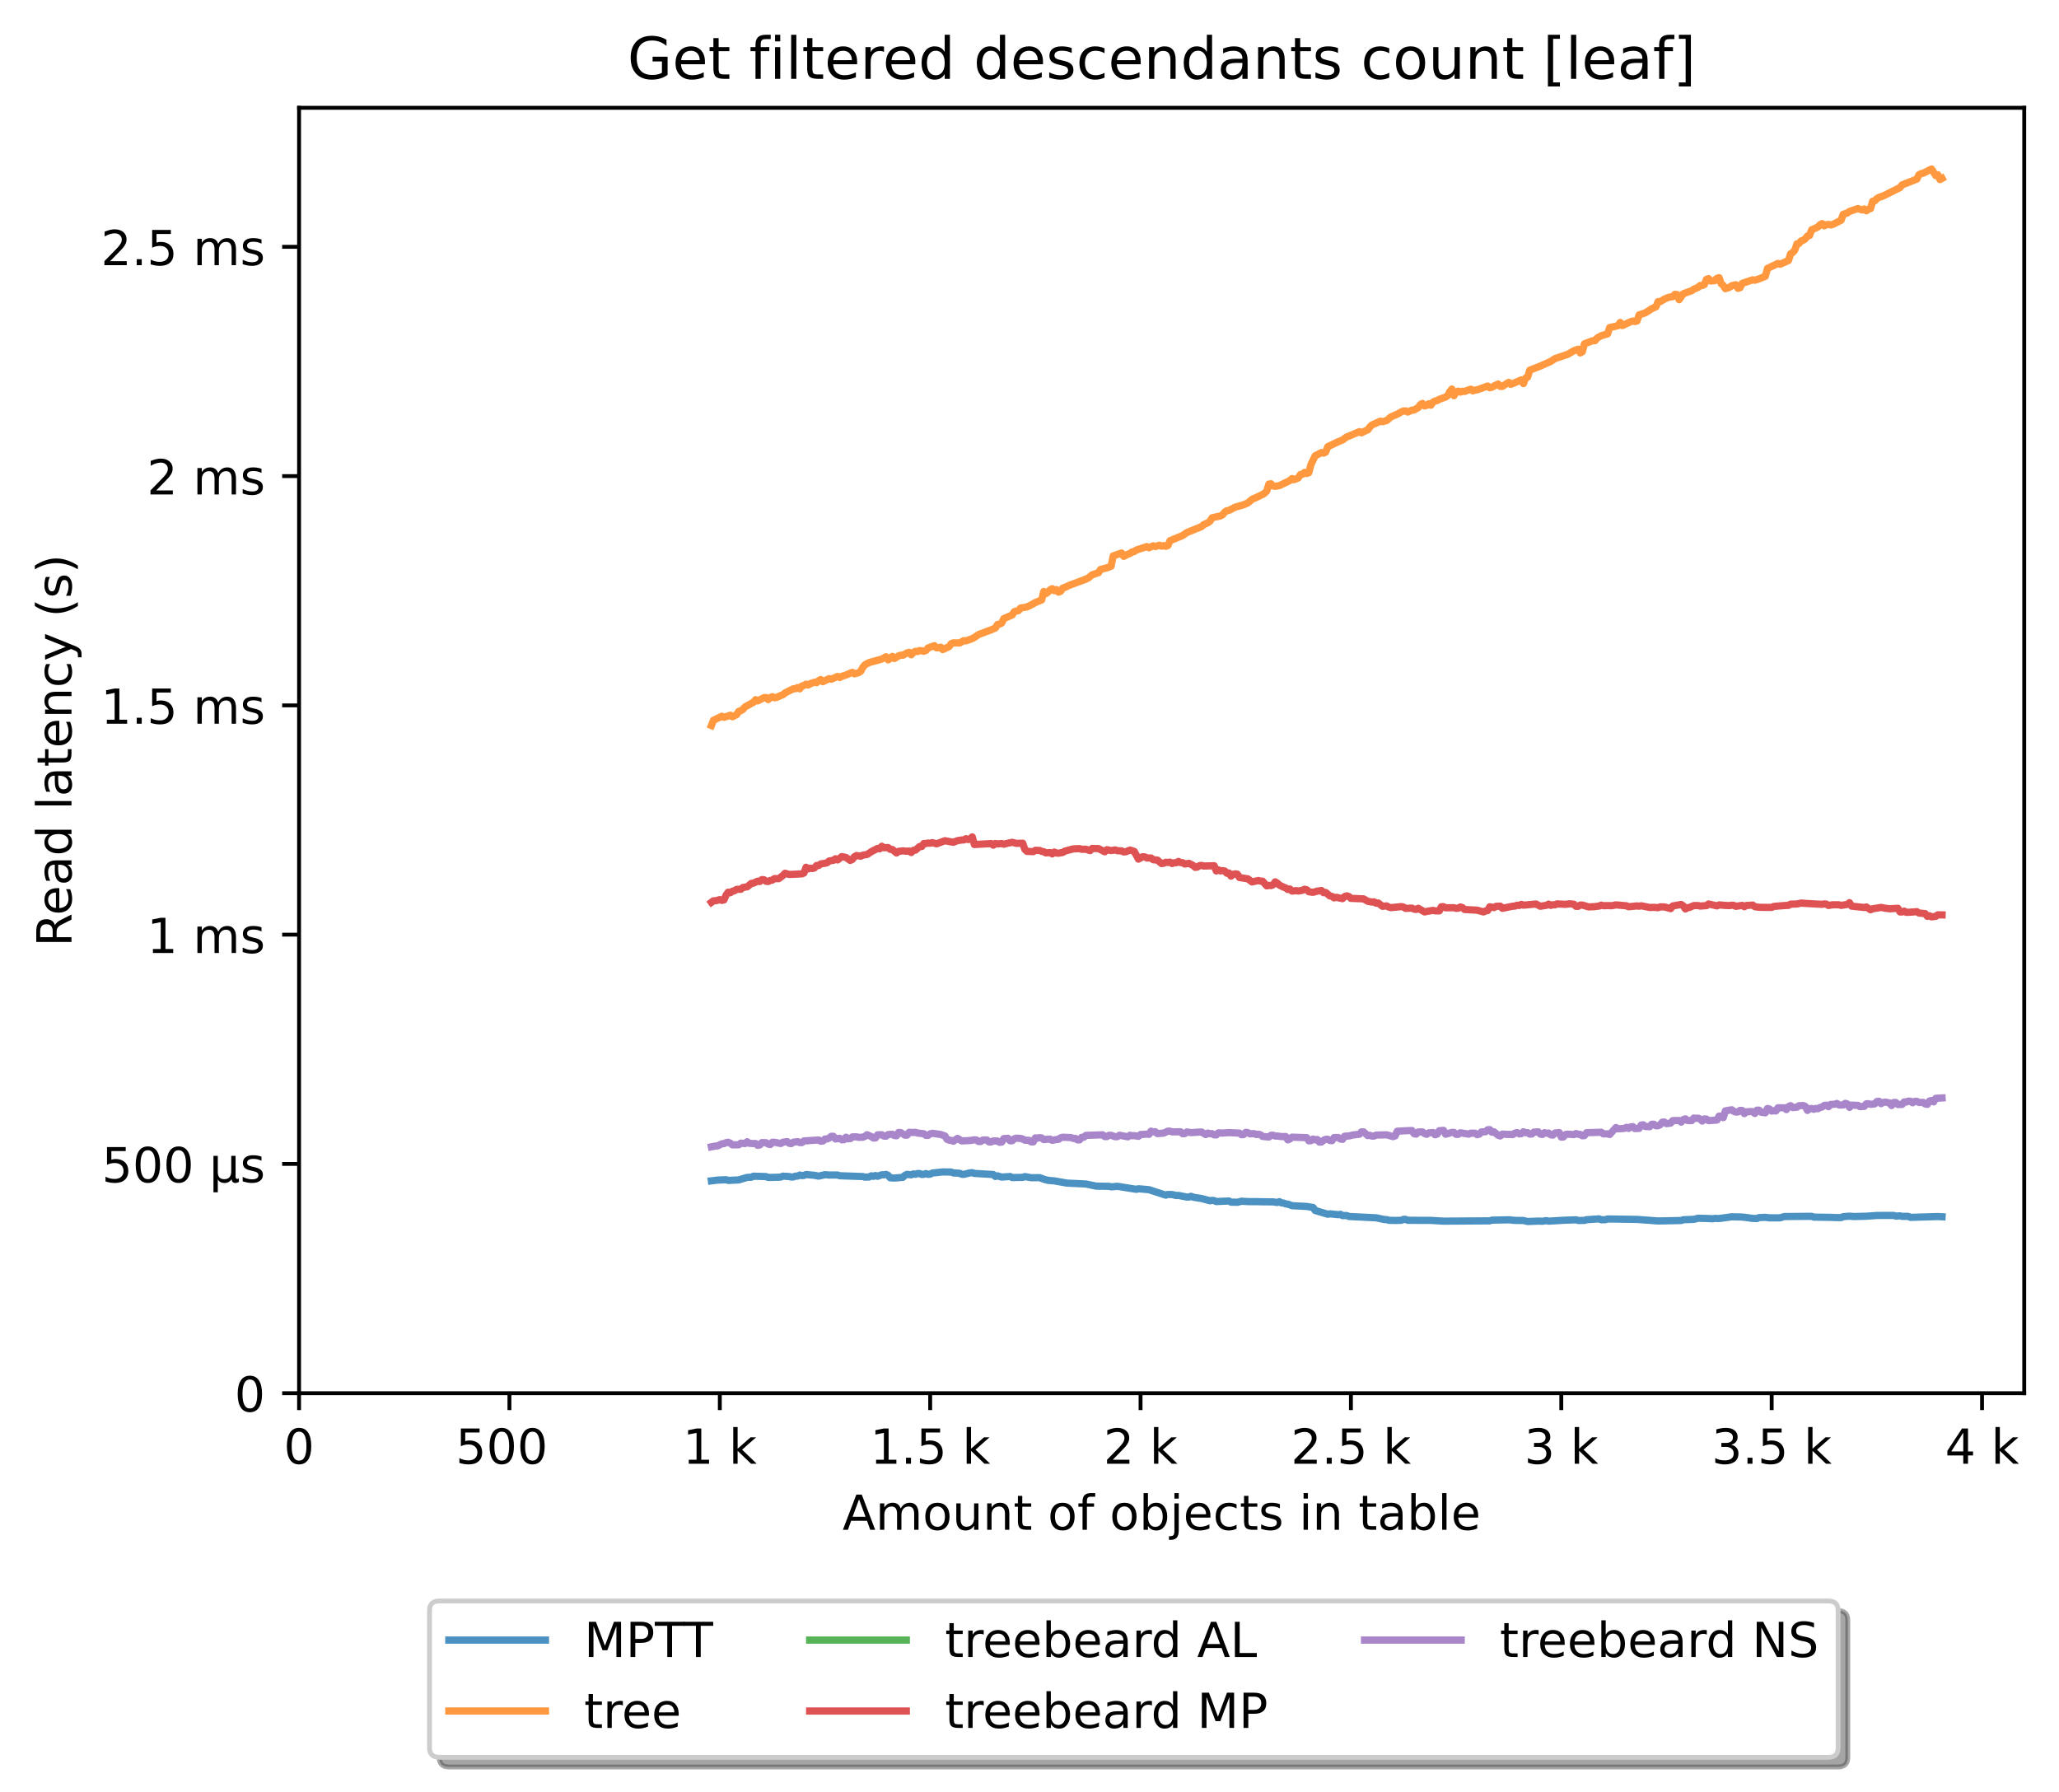 <?xml version="1.0" encoding="utf-8" standalone="no"?>
<!DOCTYPE svg PUBLIC "-//W3C//DTD SVG 1.1//EN"
  "http://www.w3.org/Graphics/SVG/1.1/DTD/svg11.dtd">
<!-- Created with matplotlib (https://matplotlib.org/) -->
<svg height="371.002pt" version="1.1" viewBox="0 0 426.229 371.002" width="426.229pt" xmlns="http://www.w3.org/2000/svg" xmlns:xlink="http://www.w3.org/1999/xlink">
 <defs>
  <style type="text/css">*{stroke-linecap:butt;stroke-linejoin:round;}</style>
 </defs>
 <g id="figure_1">
  <g id="patch_1">
   <path d="M 0 371.002 
L 426.229 371.002 
L 426.229 0 
L 0 0 
z
" style="fill:#ffffff;"/>
  </g>
  <g id="axes_1">
   <g id="patch_2">
    <path d="M 61.909 288.43 
L 419.029 288.43 
L 419.029 22.318 
L 61.909 22.318 
z
" style="fill:#ffffff;"/>
   </g>
   <g id="matplotlib.axis_1">
    <g id="xtick_1">
     <g id="line2d_1">
      <defs>
       <path d="M 0 0 
L 0 3.5 
" id="m332e64713f" style="stroke:#000000;stroke-width:0.8;"/>
      </defs>
      <g>
       <use style="stroke:#000000;stroke-width:0.8;" x="61.909" xlink:href="#m332e64713f" y="288.43"/>
      </g>
     </g>
     <g id="text_1">
      <!-- 0 -->
      <g transform="translate(58.728 303.029)scale(0.1 -0.1)">
       <defs>
        <path d="M 31.781 66.406 
Q 24.172 66.406 20.328 58.906 
Q 16.5 51.422 16.5 36.375 
Q 16.5 21.391 20.328 13.891 
Q 24.172 6.391 31.781 6.391 
Q 39.453 6.391 43.281 13.891 
Q 47.125 21.391 47.125 36.375 
Q 47.125 51.422 43.281 58.906 
Q 39.453 66.406 31.781 66.406 
z
M 31.781 74.219 
Q 44.047 74.219 50.516 64.516 
Q 56.984 54.828 56.984 36.375 
Q 56.984 17.969 50.516 8.266 
Q 44.047 -1.422 31.781 -1.422 
Q 19.531 -1.422 13.062 8.266 
Q 6.594 17.969 6.594 36.375 
Q 6.594 54.828 13.062 64.516 
Q 19.531 74.219 31.781 74.219 
z
" id="DejaVuSans-48"/>
       </defs>
       <use xlink:href="#DejaVuSans-48"/>
      </g>
     </g>
    </g>
    <g id="xtick_2">
     <g id="line2d_2">
      <g>
       <use style="stroke:#000000;stroke-width:0.8;" x="105.458" xlink:href="#m332e64713f" y="288.43"/>
      </g>
     </g>
     <g id="text_2">
      <!-- 500  -->
      <g transform="translate(94.325 303.029)scale(0.1 -0.1)">
       <defs>
        <path d="M 10.797 72.906 
L 49.516 72.906 
L 49.516 64.594 
L 19.828 64.594 
L 19.828 46.734 
Q 21.969 47.469 24.109 47.828 
Q 26.266 48.188 28.422 48.188 
Q 40.625 48.188 47.75 41.5 
Q 54.891 34.812 54.891 23.391 
Q 54.891 11.625 47.562 5.094 
Q 40.234 -1.422 26.906 -1.422 
Q 22.312 -1.422 17.547 -0.641 
Q 12.797 0.141 7.719 1.703 
L 7.719 11.625 
Q 12.109 9.234 16.797 8.062 
Q 21.484 6.891 26.703 6.891 
Q 35.156 6.891 40.078 11.328 
Q 45.016 15.766 45.016 23.391 
Q 45.016 31 40.078 35.438 
Q 35.156 39.891 26.703 39.891 
Q 22.75 39.891 18.812 39.016 
Q 14.891 38.141 10.797 36.281 
z
" id="DejaVuSans-53"/>
        <path id="DejaVuSans-32"/>
       </defs>
       <use xlink:href="#DejaVuSans-53"/>
       <use x="63.623" xlink:href="#DejaVuSans-48"/>
       <use x="127.246" xlink:href="#DejaVuSans-48"/>
       <use x="190.869" xlink:href="#DejaVuSans-32"/>
      </g>
     </g>
    </g>
    <g id="xtick_3">
     <g id="line2d_3">
      <g>
       <use style="stroke:#000000;stroke-width:0.8;" x="149.007" xlink:href="#m332e64713f" y="288.43"/>
      </g>
     </g>
     <g id="text_3">
      <!-- 1 k -->
      <g transform="translate(141.341 303.029)scale(0.1 -0.1)">
       <defs>
        <path d="M 12.406 8.297 
L 28.516 8.297 
L 28.516 63.922 
L 10.984 60.406 
L 10.984 69.391 
L 28.422 72.906 
L 38.281 72.906 
L 38.281 8.297 
L 54.391 8.297 
L 54.391 0 
L 12.406 0 
z
" id="DejaVuSans-49"/>
        <path d="M 9.078 75.984 
L 18.109 75.984 
L 18.109 31.109 
L 44.922 54.688 
L 56.391 54.688 
L 27.391 29.109 
L 57.625 0 
L 45.906 0 
L 18.109 26.703 
L 18.109 0 
L 9.078 0 
z
" id="DejaVuSans-107"/>
       </defs>
       <use xlink:href="#DejaVuSans-49"/>
       <use x="63.623" xlink:href="#DejaVuSans-32"/>
       <use x="95.41" xlink:href="#DejaVuSans-107"/>
      </g>
     </g>
    </g>
    <g id="xtick_4">
     <g id="line2d_4">
      <g>
       <use style="stroke:#000000;stroke-width:0.8;" x="192.555" xlink:href="#m332e64713f" y="288.43"/>
      </g>
     </g>
     <g id="text_4">
      <!-- 1.5 k -->
      <g transform="translate(180.119 303.029)scale(0.1 -0.1)">
       <defs>
        <path d="M 10.688 12.406 
L 21 12.406 
L 21 0 
L 10.688 0 
z
" id="DejaVuSans-46"/>
       </defs>
       <use xlink:href="#DejaVuSans-49"/>
       <use x="63.623" xlink:href="#DejaVuSans-46"/>
       <use x="95.41" xlink:href="#DejaVuSans-53"/>
       <use x="159.033" xlink:href="#DejaVuSans-32"/>
       <use x="190.82" xlink:href="#DejaVuSans-107"/>
      </g>
     </g>
    </g>
    <g id="xtick_5">
     <g id="line2d_5">
      <g>
       <use style="stroke:#000000;stroke-width:0.8;" x="236.104" xlink:href="#m332e64713f" y="288.43"/>
      </g>
     </g>
     <g id="text_5">
      <!-- 2 k -->
      <g transform="translate(228.438 303.029)scale(0.1 -0.1)">
       <defs>
        <path d="M 19.188 8.297 
L 53.609 8.297 
L 53.609 0 
L 7.328 0 
L 7.328 8.297 
Q 12.938 14.109 22.625 23.891 
Q 32.328 33.688 34.812 36.531 
Q 39.547 41.844 41.422 45.531 
Q 43.312 49.219 43.312 52.781 
Q 43.312 58.594 39.234 62.25 
Q 35.156 65.922 28.609 65.922 
Q 23.969 65.922 18.812 64.312 
Q 13.672 62.703 7.812 59.422 
L 7.812 69.391 
Q 13.766 71.781 18.938 73 
Q 24.125 74.219 28.422 74.219 
Q 39.75 74.219 46.484 68.547 
Q 53.219 62.891 53.219 53.422 
Q 53.219 48.922 51.531 44.891 
Q 49.859 40.875 45.406 35.406 
Q 44.188 33.984 37.641 27.219 
Q 31.109 20.453 19.188 8.297 
z
" id="DejaVuSans-50"/>
       </defs>
       <use xlink:href="#DejaVuSans-50"/>
       <use x="63.623" xlink:href="#DejaVuSans-32"/>
       <use x="95.41" xlink:href="#DejaVuSans-107"/>
      </g>
     </g>
    </g>
    <g id="xtick_6">
     <g id="line2d_6">
      <g>
       <use style="stroke:#000000;stroke-width:0.8;" x="279.652" xlink:href="#m332e64713f" y="288.43"/>
      </g>
     </g>
     <g id="text_6">
      <!-- 2.5 k -->
      <g transform="translate(267.216 303.029)scale(0.1 -0.1)">
       <use xlink:href="#DejaVuSans-50"/>
       <use x="63.623" xlink:href="#DejaVuSans-46"/>
       <use x="95.41" xlink:href="#DejaVuSans-53"/>
       <use x="159.033" xlink:href="#DejaVuSans-32"/>
       <use x="190.82" xlink:href="#DejaVuSans-107"/>
      </g>
     </g>
    </g>
    <g id="xtick_7">
     <g id="line2d_7">
      <g>
       <use style="stroke:#000000;stroke-width:0.8;" x="323.201" xlink:href="#m332e64713f" y="288.43"/>
      </g>
     </g>
     <g id="text_7">
      <!-- 3 k -->
      <g transform="translate(315.535 303.029)scale(0.1 -0.1)">
       <defs>
        <path d="M 40.578 39.312 
Q 47.656 37.797 51.625 33 
Q 55.609 28.219 55.609 21.188 
Q 55.609 10.406 48.188 4.484 
Q 40.766 -1.422 27.094 -1.422 
Q 22.516 -1.422 17.656 -0.516 
Q 12.797 0.391 7.625 2.203 
L 7.625 11.719 
Q 11.719 9.328 16.594 8.109 
Q 21.484 6.891 26.812 6.891 
Q 36.078 6.891 40.938 10.547 
Q 45.797 14.203 45.797 21.188 
Q 45.797 27.641 41.281 31.266 
Q 36.766 34.906 28.719 34.906 
L 20.219 34.906 
L 20.219 43.016 
L 29.109 43.016 
Q 36.375 43.016 40.234 45.922 
Q 44.094 48.828 44.094 54.297 
Q 44.094 59.906 40.109 62.906 
Q 36.141 65.922 28.719 65.922 
Q 24.656 65.922 20.016 65.031 
Q 15.375 64.156 9.812 62.312 
L 9.812 71.094 
Q 15.438 72.656 20.344 73.438 
Q 25.25 74.219 29.594 74.219 
Q 40.828 74.219 47.359 69.109 
Q 53.906 64.016 53.906 55.328 
Q 53.906 49.266 50.438 45.094 
Q 46.969 40.922 40.578 39.312 
z
" id="DejaVuSans-51"/>
       </defs>
       <use xlink:href="#DejaVuSans-51"/>
       <use x="63.623" xlink:href="#DejaVuSans-32"/>
       <use x="95.41" xlink:href="#DejaVuSans-107"/>
      </g>
     </g>
    </g>
    <g id="xtick_8">
     <g id="line2d_8">
      <g>
       <use style="stroke:#000000;stroke-width:0.8;" x="366.749" xlink:href="#m332e64713f" y="288.43"/>
      </g>
     </g>
     <g id="text_8">
      <!-- 3.5 k -->
      <g transform="translate(354.313 303.029)scale(0.1 -0.1)">
       <use xlink:href="#DejaVuSans-51"/>
       <use x="63.623" xlink:href="#DejaVuSans-46"/>
       <use x="95.41" xlink:href="#DejaVuSans-53"/>
       <use x="159.033" xlink:href="#DejaVuSans-32"/>
       <use x="190.82" xlink:href="#DejaVuSans-107"/>
      </g>
     </g>
    </g>
    <g id="xtick_9">
     <g id="line2d_9">
      <g>
       <use style="stroke:#000000;stroke-width:0.8;" x="410.298" xlink:href="#m332e64713f" y="288.43"/>
      </g>
     </g>
     <g id="text_9">
      <!-- 4 k -->
      <g transform="translate(402.632 303.029)scale(0.1 -0.1)">
       <defs>
        <path d="M 37.797 64.312 
L 12.891 25.391 
L 37.797 25.391 
z
M 35.203 72.906 
L 47.609 72.906 
L 47.609 25.391 
L 58.016 25.391 
L 58.016 17.188 
L 47.609 17.188 
L 47.609 0 
L 37.797 0 
L 37.797 17.188 
L 4.891 17.188 
L 4.891 26.703 
z
" id="DejaVuSans-52"/>
       </defs>
       <use xlink:href="#DejaVuSans-52"/>
       <use x="63.623" xlink:href="#DejaVuSans-32"/>
       <use x="95.41" xlink:href="#DejaVuSans-107"/>
      </g>
     </g>
    </g>
    <g id="text_10">
     <!-- Amount of objects in table -->
     <g transform="translate(174.411 316.707)scale(0.1 -0.1)">
      <defs>
       <path d="M 34.188 63.188 
L 20.797 26.906 
L 47.609 26.906 
z
M 28.609 72.906 
L 39.797 72.906 
L 67.578 0 
L 57.328 0 
L 50.688 18.703 
L 17.828 18.703 
L 11.188 0 
L 0.781 0 
z
" id="DejaVuSans-65"/>
       <path d="M 52 44.188 
Q 55.375 50.25 60.062 53.125 
Q 64.75 56 71.094 56 
Q 79.641 56 84.281 50.016 
Q 88.922 44.047 88.922 33.016 
L 88.922 0 
L 79.891 0 
L 79.891 32.719 
Q 79.891 40.578 77.094 44.375 
Q 74.312 48.188 68.609 48.188 
Q 61.625 48.188 57.562 43.547 
Q 53.516 38.922 53.516 30.906 
L 53.516 0 
L 44.484 0 
L 44.484 32.719 
Q 44.484 40.625 41.703 44.406 
Q 38.922 48.188 33.109 48.188 
Q 26.219 48.188 22.156 43.531 
Q 18.109 38.875 18.109 30.906 
L 18.109 0 
L 9.078 0 
L 9.078 54.688 
L 18.109 54.688 
L 18.109 46.188 
Q 21.188 51.219 25.484 53.609 
Q 29.781 56 35.688 56 
Q 41.656 56 45.828 52.969 
Q 50 49.953 52 44.188 
z
" id="DejaVuSans-109"/>
       <path d="M 30.609 48.391 
Q 23.391 48.391 19.188 42.75 
Q 14.984 37.109 14.984 27.297 
Q 14.984 17.484 19.156 11.844 
Q 23.344 6.203 30.609 6.203 
Q 37.797 6.203 41.984 11.859 
Q 46.188 17.531 46.188 27.297 
Q 46.188 37.016 41.984 42.703 
Q 37.797 48.391 30.609 48.391 
z
M 30.609 56 
Q 42.328 56 49.016 48.375 
Q 55.719 40.766 55.719 27.297 
Q 55.719 13.875 49.016 6.219 
Q 42.328 -1.422 30.609 -1.422 
Q 18.844 -1.422 12.172 6.219 
Q 5.516 13.875 5.516 27.297 
Q 5.516 40.766 12.172 48.375 
Q 18.844 56 30.609 56 
z
" id="DejaVuSans-111"/>
       <path d="M 8.5 21.578 
L 8.5 54.688 
L 17.484 54.688 
L 17.484 21.922 
Q 17.484 14.156 20.5 10.266 
Q 23.531 6.391 29.594 6.391 
Q 36.859 6.391 41.078 11.031 
Q 45.312 15.672 45.312 23.688 
L 45.312 54.688 
L 54.297 54.688 
L 54.297 0 
L 45.312 0 
L 45.312 8.406 
Q 42.047 3.422 37.719 1 
Q 33.406 -1.422 27.688 -1.422 
Q 18.266 -1.422 13.375 4.438 
Q 8.5 10.297 8.5 21.578 
z
M 31.109 56 
z
" id="DejaVuSans-117"/>
       <path d="M 54.891 33.016 
L 54.891 0 
L 45.906 0 
L 45.906 32.719 
Q 45.906 40.484 42.875 44.328 
Q 39.844 48.188 33.797 48.188 
Q 26.516 48.188 22.312 43.547 
Q 18.109 38.922 18.109 30.906 
L 18.109 0 
L 9.078 0 
L 9.078 54.688 
L 18.109 54.688 
L 18.109 46.188 
Q 21.344 51.125 25.703 53.562 
Q 30.078 56 35.797 56 
Q 45.219 56 50.047 50.172 
Q 54.891 44.344 54.891 33.016 
z
" id="DejaVuSans-110"/>
       <path d="M 18.312 70.219 
L 18.312 54.688 
L 36.812 54.688 
L 36.812 47.703 
L 18.312 47.703 
L 18.312 18.016 
Q 18.312 11.328 20.141 9.422 
Q 21.969 7.516 27.594 7.516 
L 36.812 7.516 
L 36.812 0 
L 27.594 0 
Q 17.188 0 13.234 3.875 
Q 9.281 7.766 9.281 18.016 
L 9.281 47.703 
L 2.688 47.703 
L 2.688 54.688 
L 9.281 54.688 
L 9.281 70.219 
z
" id="DejaVuSans-116"/>
       <path d="M 37.109 75.984 
L 37.109 68.5 
L 28.516 68.5 
Q 23.688 68.5 21.797 66.547 
Q 19.922 64.594 19.922 59.516 
L 19.922 54.688 
L 34.719 54.688 
L 34.719 47.703 
L 19.922 47.703 
L 19.922 0 
L 10.891 0 
L 10.891 47.703 
L 2.297 47.703 
L 2.297 54.688 
L 10.891 54.688 
L 10.891 58.5 
Q 10.891 67.625 15.141 71.797 
Q 19.391 75.984 28.609 75.984 
z
" id="DejaVuSans-102"/>
       <path d="M 48.688 27.297 
Q 48.688 37.203 44.609 42.844 
Q 40.531 48.484 33.406 48.484 
Q 26.266 48.484 22.188 42.844 
Q 18.109 37.203 18.109 27.297 
Q 18.109 17.391 22.188 11.75 
Q 26.266 6.109 33.406 6.109 
Q 40.531 6.109 44.609 11.75 
Q 48.688 17.391 48.688 27.297 
z
M 18.109 46.391 
Q 20.953 51.266 25.266 53.625 
Q 29.594 56 35.594 56 
Q 45.562 56 51.781 48.094 
Q 58.016 40.188 58.016 27.297 
Q 58.016 14.406 51.781 6.484 
Q 45.562 -1.422 35.594 -1.422 
Q 29.594 -1.422 25.266 0.953 
Q 20.953 3.328 18.109 8.203 
L 18.109 0 
L 9.078 0 
L 9.078 75.984 
L 18.109 75.984 
z
" id="DejaVuSans-98"/>
       <path d="M 9.422 54.688 
L 18.406 54.688 
L 18.406 -0.984 
Q 18.406 -11.422 14.422 -16.109 
Q 10.453 -20.797 1.609 -20.797 
L -1.812 -20.797 
L -1.812 -13.188 
L 0.594 -13.188 
Q 5.719 -13.188 7.562 -10.812 
Q 9.422 -8.453 9.422 -0.984 
z
M 9.422 75.984 
L 18.406 75.984 
L 18.406 64.594 
L 9.422 64.594 
z
" id="DejaVuSans-106"/>
       <path d="M 56.203 29.594 
L 56.203 25.203 
L 14.891 25.203 
Q 15.484 15.922 20.484 11.062 
Q 25.484 6.203 34.422 6.203 
Q 39.594 6.203 44.453 7.469 
Q 49.312 8.734 54.109 11.281 
L 54.109 2.781 
Q 49.266 0.734 44.188 -0.344 
Q 39.109 -1.422 33.891 -1.422 
Q 20.797 -1.422 13.156 6.188 
Q 5.516 13.812 5.516 26.812 
Q 5.516 40.234 12.766 48.109 
Q 20.016 56 32.328 56 
Q 43.359 56 49.781 48.891 
Q 56.203 41.797 56.203 29.594 
z
M 47.219 32.234 
Q 47.125 39.594 43.094 43.984 
Q 39.062 48.391 32.422 48.391 
Q 24.906 48.391 20.391 44.141 
Q 15.875 39.891 15.188 32.172 
z
" id="DejaVuSans-101"/>
       <path d="M 48.781 52.594 
L 48.781 44.188 
Q 44.969 46.297 41.141 47.344 
Q 37.312 48.391 33.406 48.391 
Q 24.656 48.391 19.812 42.844 
Q 14.984 37.312 14.984 27.297 
Q 14.984 17.281 19.812 11.734 
Q 24.656 6.203 33.406 6.203 
Q 37.312 6.203 41.141 7.25 
Q 44.969 8.297 48.781 10.406 
L 48.781 2.094 
Q 45.016 0.344 40.984 -0.531 
Q 36.969 -1.422 32.422 -1.422 
Q 20.062 -1.422 12.781 6.344 
Q 5.516 14.109 5.516 27.297 
Q 5.516 40.672 12.859 48.328 
Q 20.219 56 33.016 56 
Q 37.156 56 41.109 55.141 
Q 45.062 54.297 48.781 52.594 
z
" id="DejaVuSans-99"/>
       <path d="M 44.281 53.078 
L 44.281 44.578 
Q 40.484 46.531 36.375 47.5 
Q 32.281 48.484 27.875 48.484 
Q 21.188 48.484 17.844 46.438 
Q 14.5 44.391 14.5 40.281 
Q 14.5 37.156 16.891 35.375 
Q 19.281 33.594 26.516 31.984 
L 29.594 31.297 
Q 39.156 29.25 43.188 25.516 
Q 47.219 21.781 47.219 15.094 
Q 47.219 7.469 41.188 3.016 
Q 35.156 -1.422 24.609 -1.422 
Q 20.219 -1.422 15.453 -0.562 
Q 10.688 0.297 5.422 2 
L 5.422 11.281 
Q 10.406 8.688 15.234 7.391 
Q 20.062 6.109 24.812 6.109 
Q 31.156 6.109 34.562 8.281 
Q 37.984 10.453 37.984 14.406 
Q 37.984 18.062 35.516 20.016 
Q 33.062 21.969 24.703 23.781 
L 21.578 24.516 
Q 13.234 26.266 9.516 29.906 
Q 5.812 33.547 5.812 39.891 
Q 5.812 47.609 11.281 51.797 
Q 16.75 56 26.812 56 
Q 31.781 56 36.172 55.266 
Q 40.578 54.547 44.281 53.078 
z
" id="DejaVuSans-115"/>
       <path d="M 9.422 54.688 
L 18.406 54.688 
L 18.406 0 
L 9.422 0 
z
M 9.422 75.984 
L 18.406 75.984 
L 18.406 64.594 
L 9.422 64.594 
z
" id="DejaVuSans-105"/>
       <path d="M 34.281 27.484 
Q 23.391 27.484 19.188 25 
Q 14.984 22.516 14.984 16.5 
Q 14.984 11.719 18.141 8.906 
Q 21.297 6.109 26.703 6.109 
Q 34.188 6.109 38.703 11.406 
Q 43.219 16.703 43.219 25.484 
L 43.219 27.484 
z
M 52.203 31.203 
L 52.203 0 
L 43.219 0 
L 43.219 8.297 
Q 40.141 3.328 35.547 0.953 
Q 30.953 -1.422 24.312 -1.422 
Q 15.922 -1.422 10.953 3.297 
Q 6 8.016 6 15.922 
Q 6 25.141 12.172 29.828 
Q 18.359 34.516 30.609 34.516 
L 43.219 34.516 
L 43.219 35.406 
Q 43.219 41.609 39.141 45 
Q 35.062 48.391 27.688 48.391 
Q 23 48.391 18.547 47.266 
Q 14.109 46.141 10.016 43.891 
L 10.016 52.203 
Q 14.938 54.109 19.578 55.047 
Q 24.219 56 28.609 56 
Q 40.484 56 46.344 49.844 
Q 52.203 43.703 52.203 31.203 
z
" id="DejaVuSans-97"/>
       <path d="M 9.422 75.984 
L 18.406 75.984 
L 18.406 0 
L 9.422 0 
z
" id="DejaVuSans-108"/>
      </defs>
      <use xlink:href="#DejaVuSans-65"/>
      <use x="68.408" xlink:href="#DejaVuSans-109"/>
      <use x="165.82" xlink:href="#DejaVuSans-111"/>
      <use x="227.002" xlink:href="#DejaVuSans-117"/>
      <use x="290.381" xlink:href="#DejaVuSans-110"/>
      <use x="353.76" xlink:href="#DejaVuSans-116"/>
      <use x="392.969" xlink:href="#DejaVuSans-32"/>
      <use x="424.756" xlink:href="#DejaVuSans-111"/>
      <use x="485.938" xlink:href="#DejaVuSans-102"/>
      <use x="521.143" xlink:href="#DejaVuSans-32"/>
      <use x="552.93" xlink:href="#DejaVuSans-111"/>
      <use x="614.111" xlink:href="#DejaVuSans-98"/>
      <use x="677.588" xlink:href="#DejaVuSans-106"/>
      <use x="705.371" xlink:href="#DejaVuSans-101"/>
      <use x="766.895" xlink:href="#DejaVuSans-99"/>
      <use x="821.875" xlink:href="#DejaVuSans-116"/>
      <use x="861.084" xlink:href="#DejaVuSans-115"/>
      <use x="913.184" xlink:href="#DejaVuSans-32"/>
      <use x="944.971" xlink:href="#DejaVuSans-105"/>
      <use x="972.754" xlink:href="#DejaVuSans-110"/>
      <use x="1036.133" xlink:href="#DejaVuSans-32"/>
      <use x="1067.92" xlink:href="#DejaVuSans-116"/>
      <use x="1107.129" xlink:href="#DejaVuSans-97"/>
      <use x="1168.408" xlink:href="#DejaVuSans-98"/>
      <use x="1231.885" xlink:href="#DejaVuSans-108"/>
      <use x="1259.668" xlink:href="#DejaVuSans-101"/>
     </g>
    </g>
   </g>
   <g id="matplotlib.axis_2">
    <g id="ytick_1">
     <g id="line2d_10">
      <defs>
       <path d="M 0 0 
L -3.5 0 
" id="m3aea491212" style="stroke:#000000;stroke-width:0.8;"/>
      </defs>
      <g>
       <use style="stroke:#000000;stroke-width:0.8;" x="61.909" xlink:href="#m3aea491212" y="288.43"/>
      </g>
     </g>
     <g id="text_11">
      <!-- 0 -->
      <g transform="translate(48.547 292.229)scale(0.1 -0.1)">
       <use xlink:href="#DejaVuSans-48"/>
      </g>
     </g>
    </g>
    <g id="ytick_2">
     <g id="line2d_11">
      <g>
       <use style="stroke:#000000;stroke-width:0.8;" x="61.909" xlink:href="#m3aea491212" y="240.964"/>
      </g>
     </g>
     <g id="text_12">
      <!-- 500 µs -->
      <g transform="translate(21.072 244.763)scale(0.1 -0.1)">
       <defs>
        <path d="M 8.5 -20.797 
L 8.5 54.688 
L 17.484 54.688 
L 17.484 20.703 
Q 17.484 13.625 20.844 10 
Q 24.219 6.391 30.812 6.391 
Q 38.031 6.391 41.672 10.484 
Q 45.312 14.594 45.312 22.797 
L 45.312 54.688 
L 54.297 54.688 
L 54.297 12.594 
Q 54.297 9.672 55.141 8.281 
Q 56 6.891 57.812 6.891 
Q 58.25 6.891 59.031 7.156 
Q 59.812 7.422 61.188 8.016 
L 61.188 0.781 
Q 59.188 -0.344 57.391 -0.875 
Q 55.609 -1.422 53.906 -1.422 
Q 50.531 -1.422 48.531 0.484 
Q 46.531 2.391 45.797 6.297 
Q 43.359 2.438 39.812 0.5 
Q 36.281 -1.422 31.5 -1.422 
Q 26.516 -1.422 23.016 0.484 
Q 19.531 2.391 17.484 6.203 
L 17.484 -20.797 
z
" id="DejaVuSans-181"/>
       </defs>
       <use xlink:href="#DejaVuSans-53"/>
       <use x="63.623" xlink:href="#DejaVuSans-48"/>
       <use x="127.246" xlink:href="#DejaVuSans-48"/>
       <use x="190.869" xlink:href="#DejaVuSans-32"/>
       <use x="222.656" xlink:href="#DejaVuSans-181"/>
       <use x="286.279" xlink:href="#DejaVuSans-115"/>
      </g>
     </g>
    </g>
    <g id="ytick_3">
     <g id="line2d_12">
      <g>
       <use style="stroke:#000000;stroke-width:0.8;" x="61.909" xlink:href="#m3aea491212" y="193.497"/>
      </g>
     </g>
     <g id="text_13">
      <!-- 1 ms -->
      <g transform="translate(30.419 197.296)scale(0.1 -0.1)">
       <use xlink:href="#DejaVuSans-49"/>
       <use x="63.623" xlink:href="#DejaVuSans-32"/>
       <use x="95.41" xlink:href="#DejaVuSans-109"/>
       <use x="192.822" xlink:href="#DejaVuSans-115"/>
      </g>
     </g>
    </g>
    <g id="ytick_4">
     <g id="line2d_13">
      <g>
       <use style="stroke:#000000;stroke-width:0.8;" x="61.909" xlink:href="#m3aea491212" y="146.03"/>
      </g>
     </g>
     <g id="text_14">
      <!-- 1.5 ms -->
      <g transform="translate(20.878 149.829)scale(0.1 -0.1)">
       <use xlink:href="#DejaVuSans-49"/>
       <use x="63.623" xlink:href="#DejaVuSans-46"/>
       <use x="95.41" xlink:href="#DejaVuSans-53"/>
       <use x="159.033" xlink:href="#DejaVuSans-32"/>
       <use x="190.82" xlink:href="#DejaVuSans-109"/>
       <use x="288.232" xlink:href="#DejaVuSans-115"/>
      </g>
     </g>
    </g>
    <g id="ytick_5">
     <g id="line2d_14">
      <g>
       <use style="stroke:#000000;stroke-width:0.8;" x="61.909" xlink:href="#m3aea491212" y="98.564"/>
      </g>
     </g>
     <g id="text_15">
      <!-- 2 ms -->
      <g transform="translate(30.419 102.363)scale(0.1 -0.1)">
       <use xlink:href="#DejaVuSans-50"/>
       <use x="63.623" xlink:href="#DejaVuSans-32"/>
       <use x="95.41" xlink:href="#DejaVuSans-109"/>
       <use x="192.822" xlink:href="#DejaVuSans-115"/>
      </g>
     </g>
    </g>
    <g id="ytick_6">
     <g id="line2d_15">
      <g>
       <use style="stroke:#000000;stroke-width:0.8;" x="61.909" xlink:href="#m3aea491212" y="51.097"/>
      </g>
     </g>
     <g id="text_16">
      <!-- 2.5 ms -->
      <g transform="translate(20.878 54.896)scale(0.1 -0.1)">
       <use xlink:href="#DejaVuSans-50"/>
       <use x="63.623" xlink:href="#DejaVuSans-46"/>
       <use x="95.41" xlink:href="#DejaVuSans-53"/>
       <use x="159.033" xlink:href="#DejaVuSans-32"/>
       <use x="190.82" xlink:href="#DejaVuSans-109"/>
       <use x="288.232" xlink:href="#DejaVuSans-115"/>
      </g>
     </g>
    </g>
    <g id="text_17">
     <!-- Read latency (s) -->
     <g transform="translate(14.798 195.99)rotate(-90)scale(0.1 -0.1)">
      <defs>
       <path d="M 44.391 34.188 
Q 47.562 33.109 50.562 29.594 
Q 53.562 26.078 56.594 19.922 
L 66.609 0 
L 56 0 
L 46.688 18.703 
Q 43.062 26.031 39.672 28.422 
Q 36.281 30.812 30.422 30.812 
L 19.672 30.812 
L 19.672 0 
L 9.812 0 
L 9.812 72.906 
L 32.078 72.906 
Q 44.578 72.906 50.734 67.672 
Q 56.891 62.453 56.891 51.906 
Q 56.891 45.016 53.688 40.469 
Q 50.484 35.938 44.391 34.188 
z
M 19.672 64.797 
L 19.672 38.922 
L 32.078 38.922 
Q 39.203 38.922 42.844 42.219 
Q 46.484 45.516 46.484 51.906 
Q 46.484 58.297 42.844 61.547 
Q 39.203 64.797 32.078 64.797 
z
" id="DejaVuSans-82"/>
       <path d="M 45.406 46.391 
L 45.406 75.984 
L 54.391 75.984 
L 54.391 0 
L 45.406 0 
L 45.406 8.203 
Q 42.578 3.328 38.25 0.953 
Q 33.938 -1.422 27.875 -1.422 
Q 17.969 -1.422 11.734 6.484 
Q 5.516 14.406 5.516 27.297 
Q 5.516 40.188 11.734 48.094 
Q 17.969 56 27.875 56 
Q 33.938 56 38.25 53.625 
Q 42.578 51.266 45.406 46.391 
z
M 14.797 27.297 
Q 14.797 17.391 18.875 11.75 
Q 22.953 6.109 30.078 6.109 
Q 37.203 6.109 41.297 11.75 
Q 45.406 17.391 45.406 27.297 
Q 45.406 37.203 41.297 42.844 
Q 37.203 48.484 30.078 48.484 
Q 22.953 48.484 18.875 42.844 
Q 14.797 37.203 14.797 27.297 
z
" id="DejaVuSans-100"/>
       <path d="M 32.172 -5.078 
Q 28.375 -14.844 24.75 -17.812 
Q 21.141 -20.797 15.094 -20.797 
L 7.906 -20.797 
L 7.906 -13.281 
L 13.188 -13.281 
Q 16.891 -13.281 18.938 -11.516 
Q 21 -9.766 23.484 -3.219 
L 25.094 0.875 
L 2.984 54.688 
L 12.5 54.688 
L 29.594 11.922 
L 46.688 54.688 
L 56.203 54.688 
z
" id="DejaVuSans-121"/>
       <path d="M 31 75.875 
Q 24.469 64.656 21.281 53.656 
Q 18.109 42.672 18.109 31.391 
Q 18.109 20.125 21.312 9.062 
Q 24.516 -2 31 -13.188 
L 23.188 -13.188 
Q 15.875 -1.703 12.234 9.375 
Q 8.594 20.453 8.594 31.391 
Q 8.594 42.281 12.203 53.312 
Q 15.828 64.359 23.188 75.875 
z
" id="DejaVuSans-40"/>
       <path d="M 8.016 75.875 
L 15.828 75.875 
Q 23.141 64.359 26.781 53.312 
Q 30.422 42.281 30.422 31.391 
Q 30.422 20.453 26.781 9.375 
Q 23.141 -1.703 15.828 -13.188 
L 8.016 -13.188 
Q 14.5 -2 17.703 9.062 
Q 20.906 20.125 20.906 31.391 
Q 20.906 42.672 17.703 53.656 
Q 14.5 64.656 8.016 75.875 
z
" id="DejaVuSans-41"/>
      </defs>
      <use xlink:href="#DejaVuSans-82"/>
      <use x="64.982" xlink:href="#DejaVuSans-101"/>
      <use x="126.506" xlink:href="#DejaVuSans-97"/>
      <use x="187.785" xlink:href="#DejaVuSans-100"/>
      <use x="251.262" xlink:href="#DejaVuSans-32"/>
      <use x="283.049" xlink:href="#DejaVuSans-108"/>
      <use x="310.832" xlink:href="#DejaVuSans-97"/>
      <use x="372.111" xlink:href="#DejaVuSans-116"/>
      <use x="411.32" xlink:href="#DejaVuSans-101"/>
      <use x="472.844" xlink:href="#DejaVuSans-110"/>
      <use x="536.223" xlink:href="#DejaVuSans-99"/>
      <use x="591.203" xlink:href="#DejaVuSans-121"/>
      <use x="650.383" xlink:href="#DejaVuSans-32"/>
      <use x="682.17" xlink:href="#DejaVuSans-40"/>
      <use x="721.184" xlink:href="#DejaVuSans-115"/>
      <use x="773.283" xlink:href="#DejaVuSans-41"/>
     </g>
    </g>
   </g>
   <g id="line2d_16">
    <path clip-path="url(#p1744331fbc)" d="M 147.265 244.465 
L 148.571 244.308 
L 150.313 244.234 
L 150.748 244.381 
L 152.926 244.272 
L 154.668 243.754 
L 155.539 243.714 
L 155.974 243.504 
L 158.587 243.582 
L 159.023 243.766 
L 161.2 243.715 
L 161.636 243.678 
L 162.071 243.498 
L 163.378 243.57 
L 163.813 243.683 
L 164.249 243.65 
L 164.684 243.488 
L 165.119 243.481 
L 165.555 243.268 
L 165.99 243.385 
L 166.426 243.341 
L 166.861 243.163 
L 168.603 243.323 
L 169.474 243.491 
L 170.781 243.19 
L 171.652 243.264 
L 173.394 243.258 
L 173.829 243.408 
L 178.62 243.575 
L 179.055 243.702 
L 179.926 243.661 
L 180.361 243.423 
L 180.797 243.532 
L 181.232 243.362 
L 181.668 243.524 
L 182.539 243.202 
L 182.974 243.231 
L 183.41 243.129 
L 183.845 243.322 
L 184.281 243.836 
L 185.152 243.889 
L 186.458 243.775 
L 186.894 243.746 
L 187.329 243.317 
L 187.765 243.126 
L 188.636 243.219 
L 189.071 243.034 
L 189.507 243.099 
L 189.942 242.951 
L 190.378 242.952 
L 190.813 243.143 
L 191.249 243.114 
L 191.684 242.958 
L 192.12 243.118 
L 192.555 243.079 
L 192.991 242.848 
L 195.168 242.62 
L 196.91 242.643 
L 197.345 242.823 
L 198.652 242.893 
L 199.087 243.102 
L 199.523 243.129 
L 200.829 242.807 
L 201.265 242.772 
L 201.7 242.927 
L 205.62 243.156 
L 206.055 243.562 
L 206.491 243.427 
L 207.362 243.688 
L 209.104 243.565 
L 209.539 243.783 
L 211.716 243.745 
L 212.152 243.583 
L 213.458 243.819 
L 215.2 243.801 
L 216.071 244.123 
L 216.942 244.364 
L 218.249 244.473 
L 220.862 244.93 
L 224.781 245.116 
L 226.958 245.564 
L 229.571 245.601 
L 230.007 245.71 
L 231.313 245.596 
L 235.233 246.221 
L 235.668 246.098 
L 237.846 246.297 
L 241.329 247.426 
L 241.765 247.282 
L 242.636 247.3 
L 243.507 247.507 
L 243.942 247.478 
L 245.684 247.822 
L 246.12 247.82 
L 246.555 247.664 
L 246.991 247.847 
L 248.733 248.126 
L 250.475 248.589 
L 250.91 248.504 
L 251.346 248.555 
L 251.781 248.754 
L 254.394 248.635 
L 254.83 248.873 
L 255.7 248.887 
L 256.136 248.907 
L 257.007 248.683 
L 257.878 248.738 
L 258.749 248.776 
L 260.055 248.767 
L 261.362 248.802 
L 263.539 248.82 
L 264.41 248.947 
L 264.846 248.772 
L 265.281 249.03 
L 265.717 249.062 
L 266.152 249.24 
L 266.588 249.28 
L 267.459 249.605 
L 270.507 249.766 
L 271.813 249.983 
L 272.249 250.598 
L 274.426 251.251 
L 274.862 251.373 
L 275.297 251.294 
L 277.039 251.468 
L 277.475 251.391 
L 277.91 251.659 
L 278.781 251.647 
L 279.217 251.838 
L 284.878 252.12 
L 286.62 252.48 
L 287.055 252.485 
L 287.491 252.635 
L 288.797 252.662 
L 290.104 252.629 
L 290.539 252.442 
L 290.975 252.438 
L 291.41 252.631 
L 296.201 252.651 
L 298.814 252.809 
L 308.394 252.743 
L 308.83 252.602 
L 312.314 252.529 
L 313.62 252.654 
L 315.362 252.674 
L 316.233 252.885 
L 318.41 252.799 
L 319.281 252.825 
L 320.152 252.698 
L 320.588 252.809 
L 323.636 252.626 
L 326.249 252.531 
L 326.685 252.666 
L 327.991 252.66 
L 328.427 252.508 
L 331.04 252.339 
L 331.475 252.524 
L 332.346 252.509 
L 332.781 252.356 
L 338.878 252.447 
L 340.185 252.542 
L 343.233 252.77 
L 348.023 252.673 
L 348.459 252.513 
L 350.636 252.436 
L 351.507 252.212 
L 353.249 252.248 
L 354.556 252.317 
L 354.991 252.237 
L 355.862 252.263 
L 358.475 251.908 
L 360.217 251.94 
L 361.088 252 
L 362.83 252.243 
L 363.701 252.267 
L 364.136 252.07 
L 365.443 252.024 
L 366.314 252.127 
L 368.491 252.122 
L 369.362 251.855 
L 375.024 251.809 
L 375.459 251.972 
L 378.943 252.024 
L 379.814 252.061 
L 381.12 252.075 
L 381.556 251.879 
L 382.862 251.775 
L 383.733 251.855 
L 386.346 251.789 
L 388.524 251.63 
L 392.007 251.619 
L 392.443 251.762 
L 393.314 251.711 
L 393.749 251.821 
L 394.62 251.807 
L 395.056 251.834 
L 395.491 252.023 
L 401.153 251.857 
L 402.024 251.9 
L 402.024 251.9 
" style="fill:none;stroke:#1f77b4;stroke-linecap:square;stroke-opacity:0.8;stroke-width:1.5;"/>
   </g>
   <g id="line2d_17">
    <path clip-path="url(#p1744331fbc)" d="M 147.265 150.206 
L 147.7 149.105 
L 149.442 148.28 
L 149.877 148.5 
L 150.748 148.224 
L 151.184 148.055 
L 151.619 148.394 
L 152.49 147.943 
L 152.926 147.277 
L 153.361 147.127 
L 153.797 146.848 
L 154.232 146.337 
L 155.974 145.388 
L 156.41 144.855 
L 156.845 145.107 
L 158.152 144.429 
L 158.587 144.407 
L 159.023 144.828 
L 159.458 144.414 
L 159.894 144.23 
L 160.329 144.458 
L 160.765 144.381 
L 161.636 143.973 
L 162.071 143.838 
L 162.507 143.456 
L 164.249 142.583 
L 164.684 142.582 
L 165.119 142.337 
L 165.555 142.609 
L 165.99 142.018 
L 166.426 141.913 
L 166.861 141.641 
L 167.297 141.818 
L 167.732 141.543 
L 168.603 141.236 
L 169.039 141.329 
L 169.474 140.918 
L 169.91 140.691 
L 170.345 141.121 
L 171.652 140.49 
L 172.087 140.618 
L 173.394 140.039 
L 173.829 140.265 
L 174.265 140.017 
L 175.136 139.739 
L 176.007 139.368 
L 176.442 139.191 
L 176.878 139.501 
L 177.749 139.259 
L 178.184 138.962 
L 178.62 138.144 
L 179.055 137.626 
L 179.926 137.162 
L 182.539 136.446 
L 183.41 135.956 
L 183.845 136.608 
L 184.281 136.348 
L 184.716 135.889 
L 185.152 136.325 
L 186.023 135.782 
L 186.458 135.635 
L 186.894 135.662 
L 187.765 135.167 
L 188.2 135.05 
L 188.636 135.554 
L 189.071 135.061 
L 189.507 134.848 
L 189.942 134.886 
L 190.378 134.673 
L 191.249 134.821 
L 191.684 134.66 
L 192.12 134.133 
L 193.426 133.678 
L 193.862 134.111 
L 194.297 134.136 
L 194.732 133.981 
L 195.168 134.48 
L 196.474 133.859 
L 196.91 133.255 
L 197.345 133.087 
L 198.652 133.109 
L 199.523 132.626 
L 199.958 132.678 
L 201.265 132.214 
L 201.7 131.972 
L 202.571 131.366 
L 205.184 130.389 
L 206.055 130.004 
L 206.491 129.277 
L 206.926 129.207 
L 207.362 128.971 
L 207.797 128.069 
L 209.539 127.31 
L 209.974 126.626 
L 210.845 126.399 
L 211.281 125.877 
L 212.587 125.651 
L 213.458 125.239 
L 214.329 124.734 
L 215.636 124.203 
L 216.071 122.449 
L 216.507 122.897 
L 216.942 122.602 
L 217.378 122.097 
L 217.813 121.872 
L 218.249 122.283 
L 218.684 122.064 
L 219.12 122.594 
L 219.555 122.418 
L 219.991 121.746 
L 220.426 121.615 
L 221.297 121.194 
L 224.346 120.067 
L 225.216 119.704 
L 226.087 118.999 
L 227.394 118.565 
L 227.829 117.887 
L 229.136 117.562 
L 230.007 117.221 
L 230.442 115.085 
L 232.184 114.491 
L 232.62 115.176 
L 233.491 114.728 
L 233.926 114.57 
L 234.362 114.262 
L 234.797 114.183 
L 235.233 113.87 
L 237.41 113.16 
L 237.846 113.401 
L 238.717 112.991 
L 239.152 113.156 
L 240.023 112.872 
L 240.458 113.071 
L 240.894 112.948 
L 241.329 113.102 
L 241.765 112.944 
L 242.2 111.945 
L 244.813 110.864 
L 245.684 110.257 
L 248.733 109.015 
L 249.168 108.617 
L 250.039 108.224 
L 250.475 107.918 
L 250.91 107.195 
L 252.652 106.809 
L 253.088 106.576 
L 253.523 106.032 
L 253.959 105.739 
L 254.394 105.672 
L 255.7 104.993 
L 257.442 104.5 
L 258.313 104.122 
L 259.184 103.372 
L 260.055 102.992 
L 261.362 102.363 
L 261.797 102.08 
L 262.233 101.658 
L 262.668 100.225 
L 263.104 100.156 
L 263.539 100.6 
L 263.975 100.687 
L 264.846 100.532 
L 267.023 99.49 
L 267.459 99.069 
L 267.894 99.306 
L 268.765 98.929 
L 269.201 98.234 
L 269.636 98.185 
L 270.072 97.795 
L 270.507 98.038 
L 270.942 97.838 
L 271.378 96.174 
L 272.249 94.371 
L 273.555 93.691 
L 273.991 93.809 
L 274.426 93.591 
L 274.862 92.474 
L 277.039 91.439 
L 277.91 91.09 
L 278.781 90.446 
L 279.652 90.114 
L 281.394 89.358 
L 281.83 89.609 
L 282.701 89.165 
L 283.136 88.996 
L 283.572 88.392 
L 284.007 87.98 
L 285.749 87.197 
L 286.184 87.305 
L 287.055 87.066 
L 287.926 86.309 
L 288.797 85.943 
L 289.233 85.757 
L 290.104 85.26 
L 290.539 85.091 
L 290.975 85.065 
L 291.41 85.303 
L 292.281 84.909 
L 292.717 84.879 
L 293.588 84.381 
L 294.023 83.761 
L 294.459 83.52 
L 294.894 84.039 
L 295.33 83.916 
L 295.765 83.598 
L 296.201 83.89 
L 296.636 83.252 
L 297.072 83.026 
L 297.507 82.928 
L 297.943 82.667 
L 299.249 82.207 
L 299.685 81.895 
L 300.12 81.076 
L 300.556 80.545 
L 300.991 81.917 
L 301.426 81.165 
L 301.862 80.97 
L 302.297 81.175 
L 302.733 80.997 
L 303.168 81.05 
L 304.039 80.71 
L 304.475 80.571 
L 304.91 80.926 
L 305.346 80.747 
L 305.781 80.708 
L 307.959 79.92 
L 308.394 80.276 
L 308.83 80.173 
L 309.701 79.698 
L 310.136 79.506 
L 310.572 79.992 
L 311.007 79.994 
L 311.878 79.405 
L 312.314 79.158 
L 312.749 79.57 
L 314.056 79.022 
L 314.927 78.634 
L 315.362 79.409 
L 315.798 78.285 
L 316.233 78.068 
L 316.668 76.639 
L 318.846 75.795 
L 321.023 74.82 
L 321.894 74.243 
L 324.507 73.362 
L 325.814 72.612 
L 326.685 72.291 
L 327.12 73.06 
L 327.556 72.818 
L 327.991 71.173 
L 329.733 70.521 
L 330.169 70.536 
L 330.604 69.992 
L 331.475 69.503 
L 332.781 69.119 
L 333.217 67.814 
L 334.523 67.525 
L 334.959 67.416 
L 335.394 66.752 
L 335.83 67.411 
L 337.572 66.59 
L 338.007 66.47 
L 338.443 66.569 
L 338.878 66.45 
L 339.314 65.194 
L 340.62 64.751 
L 341.927 63.909 
L 342.798 63.517 
L 343.233 62.449 
L 343.669 62.455 
L 344.54 61.923 
L 345.411 61.55 
L 346.281 61.411 
L 346.717 60.936 
L 347.152 60.977 
L 347.588 62.043 
L 348.459 60.808 
L 349.765 60.337 
L 350.201 60.185 
L 350.636 59.859 
L 351.507 59.51 
L 351.943 59.098 
L 352.378 59.111 
L 352.814 58.918 
L 353.249 57.835 
L 353.685 57.689 
L 354.12 58.177 
L 354.991 58.1 
L 355.427 57.617 
L 355.862 57.49 
L 356.298 58.722 
L 356.733 59.096 
L 357.169 59.765 
L 358.04 59.48 
L 358.475 59.15 
L 359.346 58.953 
L 359.782 59.697 
L 360.217 59.546 
L 360.653 58.661 
L 362.83 57.927 
L 363.265 58.015 
L 364.136 57.731 
L 365.443 57.198 
L 365.878 55.577 
L 368.056 54.529 
L 368.491 54.712 
L 370.233 53.923 
L 370.669 52.551 
L 371.104 52.27 
L 371.54 51.778 
L 371.975 50.488 
L 372.411 50.403 
L 372.846 49.877 
L 373.282 49.742 
L 373.717 49.434 
L 374.153 48.864 
L 374.588 48.754 
L 375.024 47.576 
L 376.33 46.993 
L 376.765 46.512 
L 377.201 46.29 
L 377.636 46.754 
L 378.072 46.517 
L 378.507 46.452 
L 378.943 46.57 
L 379.378 46.474 
L 381.12 45.6 
L 381.556 44.373 
L 382.427 44.089 
L 382.862 43.77 
L 384.604 43.173 
L 385.475 43.473 
L 385.911 43.268 
L 386.346 43.64 
L 386.782 43.325 
L 387.217 43.181 
L 387.653 41.664 
L 388.088 41.582 
L 388.524 41.117 
L 388.959 40.871 
L 389.83 40.572 
L 393.314 38.832 
L 393.749 38.275 
L 396.798 37.081 
L 397.233 36.187 
L 397.669 35.958 
L 398.104 35.857 
L 399.846 34.99 
L 400.717 36.355 
L 401.153 36.168 
L 401.588 37.179 
L 402.024 36.933 
L 402.024 36.933 
" style="fill:none;stroke:#ff7f0e;stroke-linecap:square;stroke-opacity:0.8;stroke-width:1.5;"/>
   </g>
   <g id="line2d_18">
    <path clip-path="url(#p1744331fbc)" d="M 0 0 
" style="fill:none;stroke:#2ca02c;stroke-linecap:square;stroke-opacity:0.8;stroke-width:1.5;"/>
   </g>
   <g id="line2d_19">
    <path clip-path="url(#p1744331fbc)" d="M 147.265 186.807 
L 147.7 186.485 
L 148.136 186.484 
L 149.007 186.25 
L 149.442 186.404 
L 149.877 186.299 
L 150.313 185.288 
L 150.748 184.702 
L 151.184 184.823 
L 151.619 184.501 
L 152.055 184.406 
L 152.49 184.122 
L 153.361 184.099 
L 153.797 183.724 
L 154.668 183.601 
L 155.539 182.882 
L 155.974 182.83 
L 156.845 182.425 
L 157.281 182.501 
L 157.716 182.102 
L 158.152 182.13 
L 158.587 182.451 
L 159.023 182.489 
L 159.458 182.278 
L 159.894 182.2 
L 160.329 181.888 
L 161.2 181.911 
L 162.071 181.244 
L 162.507 180.79 
L 163.378 181.036 
L 164.684 180.983 
L 165.555 180.924 
L 165.99 180.919 
L 166.426 180.734 
L 166.861 179.544 
L 167.297 179.885 
L 167.732 179.733 
L 168.168 179.81 
L 168.603 179.683 
L 169.039 179.181 
L 169.474 179.185 
L 169.91 178.848 
L 170.781 178.728 
L 171.216 178.607 
L 171.652 178.233 
L 172.523 178.112 
L 172.958 177.784 
L 173.394 178.029 
L 174.265 177.333 
L 175.136 177.522 
L 176.007 178.127 
L 176.442 177.925 
L 176.878 177.351 
L 177.313 177.115 
L 178.184 177.255 
L 178.62 177.035 
L 179.49 176.902 
L 180.361 176.326 
L 181.668 175.643 
L 182.103 175.727 
L 182.539 175.198 
L 182.974 175.502 
L 183.845 175.466 
L 184.281 175.837 
L 184.716 175.862 
L 185.587 176.59 
L 186.023 176.247 
L 186.894 176.152 
L 187.765 176.224 
L 188.2 176.192 
L 188.636 176.494 
L 189.071 176.041 
L 189.507 175.999 
L 190.378 175.24 
L 190.813 175.253 
L 191.249 174.619 
L 191.684 174.633 
L 192.12 174.526 
L 192.555 174.574 
L 192.991 174.442 
L 193.862 174.694 
L 195.603 174.053 
L 197.345 174.374 
L 198.216 174.036 
L 199.087 173.894 
L 199.523 173.89 
L 199.958 173.631 
L 200.394 173.815 
L 200.829 173.653 
L 201.265 173.263 
L 201.7 174.84 
L 205.184 174.643 
L 205.62 174.977 
L 206.055 174.628 
L 206.491 174.71 
L 207.362 174.634 
L 207.797 174.77 
L 208.668 174.558 
L 209.539 174.385 
L 210.41 174.596 
L 211.716 174.568 
L 212.152 175.859 
L 212.587 176.254 
L 213.894 176.31 
L 214.329 176.036 
L 215.2 176.06 
L 215.636 176.255 
L 216.071 176.327 
L 216.507 176.575 
L 217.378 176.501 
L 217.813 176.778 
L 218.249 176.403 
L 218.684 176.597 
L 219.12 176.629 
L 219.991 176.484 
L 220.426 176.203 
L 222.168 175.744 
L 223.475 175.684 
L 223.91 175.83 
L 224.781 175.81 
L 225.652 176.101 
L 226.087 175.651 
L 227.394 175.685 
L 228.7 176.341 
L 229.136 175.91 
L 230.007 176.087 
L 230.878 175.959 
L 231.313 176.127 
L 232.184 176.154 
L 232.62 176.372 
L 233.055 176.337 
L 233.926 175.978 
L 234.797 176.265 
L 235.668 177.86 
L 236.539 177.361 
L 236.975 177.393 
L 237.41 177.623 
L 238.281 177.627 
L 238.717 177.982 
L 239.588 178.056 
L 240.458 178.784 
L 240.894 178.72 
L 241.329 178.507 
L 241.765 178.564 
L 242.2 178.478 
L 242.636 178.773 
L 243.071 178.604 
L 243.507 178.604 
L 243.942 178.345 
L 244.378 178.583 
L 244.813 178.593 
L 245.249 178.875 
L 246.12 178.73 
L 246.991 179.17 
L 247.426 179.563 
L 247.862 179.501 
L 248.297 179.218 
L 248.733 179.154 
L 249.168 179.29 
L 251.346 179.228 
L 251.781 180.309 
L 252.217 180.09 
L 252.652 180.294 
L 253.088 180.248 
L 253.523 180.321 
L 253.959 180.779 
L 254.394 180.723 
L 254.83 181.387 
L 255.265 181.011 
L 255.7 180.908 
L 256.136 180.971 
L 256.571 181.672 
L 258.313 181.936 
L 259.184 182.584 
L 260.491 182.291 
L 260.926 182.417 
L 261.362 182.423 
L 262.233 183.4 
L 262.668 183.303 
L 263.104 183.335 
L 263.539 183.172 
L 263.975 182.565 
L 264.41 182.825 
L 264.846 183.241 
L 265.717 183.665 
L 266.152 183.822 
L 266.588 184.15 
L 267.023 184.045 
L 267.459 184.475 
L 268.33 184.387 
L 268.765 184.466 
L 269.636 184.311 
L 270.072 184.094 
L 270.507 184.204 
L 270.942 184.62 
L 271.813 184.736 
L 272.684 184.484 
L 273.555 184.365 
L 273.991 184.808 
L 274.426 184.758 
L 275.297 185.485 
L 275.733 185.573 
L 276.168 185.885 
L 276.604 185.764 
L 277.91 186.041 
L 278.346 185.61 
L 278.781 185.454 
L 279.217 185.59 
L 279.652 185.984 
L 282.265 186.087 
L 283.136 186.587 
L 284.007 186.747 
L 284.443 186.702 
L 284.878 186.988 
L 285.314 186.945 
L 286.184 187.626 
L 287.055 187.546 
L 287.491 187.791 
L 287.926 187.907 
L 290.104 187.689 
L 290.539 187.78 
L 290.975 188.062 
L 292.281 188 
L 292.717 188.214 
L 293.152 188.285 
L 293.588 188.041 
L 294.894 188.79 
L 295.765 188.617 
L 296.636 188.467 
L 297.072 188.575 
L 297.943 188.58 
L 298.378 187.715 
L 298.814 187.714 
L 299.249 187.935 
L 300.991 187.919 
L 301.426 188.052 
L 301.862 188.023 
L 302.297 187.773 
L 302.733 187.896 
L 303.168 188.289 
L 305.781 188.434 
L 307.088 188.795 
L 307.523 188.579 
L 307.959 188.508 
L 308.394 187.727 
L 309.265 187.899 
L 309.701 187.632 
L 310.572 187.59 
L 311.007 188.05 
L 313.185 187.6 
L 313.62 187.586 
L 314.056 187.404 
L 314.491 187.459 
L 314.927 187.229 
L 315.362 187.392 
L 317.975 187.154 
L 318.846 187.616 
L 320.152 187.415 
L 320.588 187.172 
L 321.023 187.437 
L 321.459 187.307 
L 321.894 187.327 
L 322.33 187.128 
L 324.072 187.222 
L 324.943 187.108 
L 325.814 187.198 
L 326.249 187.636 
L 326.685 187.632 
L 327.12 187.369 
L 327.556 187.37 
L 328.862 187.756 
L 330.169 187.689 
L 331.04 187.575 
L 331.475 187.384 
L 331.91 187.509 
L 332.781 187.482 
L 333.652 187.51 
L 334.523 187.333 
L 336.701 187.526 
L 337.136 187.723 
L 338.878 187.544 
L 339.314 187.615 
L 339.749 187.517 
L 341.491 187.873 
L 342.362 187.848 
L 343.233 187.914 
L 343.669 187.738 
L 344.54 187.759 
L 345.846 188.108 
L 346.281 187.559 
L 348.023 187.246 
L 348.459 187.544 
L 348.894 188.179 
L 349.33 187.932 
L 349.765 187.848 
L 350.636 187.475 
L 351.507 187.475 
L 351.943 187.582 
L 352.814 187.509 
L 353.249 187.501 
L 353.685 187.145 
L 355.427 187.542 
L 355.862 187.337 
L 357.169 187.449 
L 358.04 187.479 
L 358.475 187.392 
L 358.911 187.44 
L 359.346 187.632 
L 360.653 187.435 
L 361.088 187.71 
L 361.523 187.458 
L 362.83 187.374 
L 363.265 187.712 
L 364.136 187.833 
L 366.749 187.862 
L 367.185 187.651 
L 369.362 187.475 
L 370.233 187.435 
L 370.669 187.181 
L 371.975 187.149 
L 372.846 186.959 
L 373.717 187.028 
L 377.201 187.219 
L 377.636 187.134 
L 378.072 187.171 
L 378.507 187.453 
L 379.378 187.311 
L 380.685 187.316 
L 381.12 187.441 
L 382.427 187.235 
L 382.862 186.878 
L 383.298 187.594 
L 385.911 187.873 
L 386.346 187.768 
L 387.217 188.343 
L 387.653 188.14 
L 389.395 187.855 
L 390.266 188.026 
L 391.137 188.142 
L 392.878 188.037 
L 393.314 188.79 
L 393.749 188.807 
L 394.185 188.628 
L 394.62 188.878 
L 395.491 188.846 
L 396.798 188.736 
L 397.233 189.018 
L 398.54 189.145 
L 398.975 189.709 
L 399.411 189.584 
L 399.846 189.813 
L 400.717 189.702 
L 401.153 189.387 
L 402.024 189.408 
L 402.024 189.408 
" style="fill:none;stroke:#d62728;stroke-linecap:square;stroke-opacity:0.8;stroke-width:1.5;"/>
   </g>
   <g id="line2d_20">
    <path clip-path="url(#p1744331fbc)" d="M 147.265 237.42 
L 148.136 237.254 
L 148.571 237.22 
L 149.442 236.787 
L 149.877 236.758 
L 150.313 236.551 
L 150.748 236.488 
L 151.184 236.668 
L 151.619 237.016 
L 152.926 236.999 
L 153.361 236.66 
L 154.232 236.751 
L 154.668 236.373 
L 155.103 236.692 
L 155.974 236.748 
L 156.41 236.73 
L 156.845 237.111 
L 157.281 237.039 
L 157.716 236.546 
L 158.587 236.574 
L 159.023 236.855 
L 159.458 236.951 
L 159.894 236.475 
L 160.329 236.482 
L 161.636 236.736 
L 162.071 236.465 
L 162.942 236.335 
L 163.378 236.697 
L 163.813 236.751 
L 164.249 236.455 
L 165.119 236.349 
L 165.555 236.55 
L 165.99 236.546 
L 166.426 236.208 
L 168.603 236.056 
L 169.474 236.011 
L 169.91 236.264 
L 170.345 236.217 
L 170.781 235.802 
L 171.216 235.787 
L 171.652 235.606 
L 172.087 235.237 
L 172.523 235.247 
L 172.958 235.798 
L 173.829 235.664 
L 174.265 235.975 
L 174.7 235.953 
L 175.136 235.431 
L 175.571 235.76 
L 176.007 235.734 
L 176.442 235.364 
L 177.313 235.354 
L 177.749 235.464 
L 178.62 235.433 
L 179.055 235.249 
L 179.49 234.92 
L 180.361 235.292 
L 180.797 235.602 
L 181.232 235.581 
L 181.668 234.934 
L 182.539 234.924 
L 182.974 235.193 
L 183.41 235.221 
L 183.845 234.886 
L 184.716 234.809 
L 185.152 235.087 
L 185.587 235.134 
L 186.023 234.455 
L 186.458 234.471 
L 187.329 235.014 
L 187.765 235.009 
L 188.2 234.423 
L 189.071 234.458 
L 189.507 234.416 
L 189.942 234.576 
L 191.249 234.711 
L 191.684 235.055 
L 192.12 235.057 
L 192.555 234.74 
L 192.991 234.619 
L 194.732 234.863 
L 195.603 235.17 
L 196.039 235.859 
L 196.474 236.05 
L 196.91 236.084 
L 197.345 236.267 
L 198.216 235.669 
L 199.087 236.198 
L 200.829 236.111 
L 201.7 235.975 
L 202.136 236.008 
L 202.571 236.322 
L 203.007 236.321 
L 203.442 236.009 
L 204.313 236.009 
L 204.749 236.419 
L 205.184 236.407 
L 205.62 236.205 
L 206.491 236.222 
L 206.926 236.491 
L 207.362 236.444 
L 207.797 235.716 
L 208.668 235.666 
L 209.104 236.178 
L 209.539 236.159 
L 209.974 235.749 
L 210.41 235.623 
L 211.281 235.689 
L 211.716 235.81 
L 212.152 236.048 
L 213.023 236.073 
L 213.458 236.394 
L 213.894 236.399 
L 214.329 235.569 
L 214.765 235.635 
L 215.2 235.515 
L 215.636 235.58 
L 216.071 235.925 
L 216.942 235.844 
L 217.378 235.829 
L 217.813 236.077 
L 218.684 235.91 
L 219.12 235.877 
L 219.555 235.555 
L 219.991 235.44 
L 221.733 235.504 
L 222.168 235.691 
L 222.604 235.678 
L 223.039 235.982 
L 223.475 235.984 
L 223.91 235.459 
L 224.346 235.444 
L 224.781 235.053 
L 228.265 234.935 
L 228.7 235.298 
L 229.136 235.304 
L 229.571 235.033 
L 230.007 235.035 
L 230.878 235.34 
L 231.313 235.306 
L 231.749 235.017 
L 233.491 235.354 
L 233.926 235.019 
L 234.362 235.129 
L 234.797 235.109 
L 235.668 235.248 
L 236.104 234.872 
L 237.41 234.799 
L 237.846 234.847 
L 238.281 234.178 
L 238.717 234.332 
L 239.152 234.301 
L 239.588 234.686 
L 240.894 234.579 
L 241.765 234.174 
L 242.2 234.175 
L 242.636 234.325 
L 244.378 234.308 
L 244.813 234.705 
L 245.249 234.69 
L 245.684 234.337 
L 246.555 234.485 
L 248.297 234.367 
L 248.733 234.357 
L 249.604 234.879 
L 250.039 234.567 
L 250.475 234.708 
L 250.91 234.689 
L 251.346 234.951 
L 251.781 234.957 
L 252.217 234.522 
L 253.088 234.575 
L 254.394 234.479 
L 256.571 234.582 
L 257.007 234.918 
L 257.442 234.888 
L 257.878 234.42 
L 258.313 234.474 
L 258.749 234.735 
L 259.62 234.688 
L 260.055 234.871 
L 260.491 234.806 
L 260.926 234.922 
L 261.362 235.269 
L 262.668 235.388 
L 263.104 235.031 
L 263.539 235.018 
L 263.975 235.194 
L 264.41 235.19 
L 265.281 235.304 
L 266.152 235.29 
L 266.588 235.978 
L 267.023 235.804 
L 267.459 235.421 
L 270.507 235.523 
L 270.942 236.187 
L 271.378 236.151 
L 271.813 235.81 
L 272.249 235.971 
L 272.684 235.904 
L 273.12 236.445 
L 273.555 236.428 
L 273.991 236.051 
L 274.426 235.868 
L 274.862 235.856 
L 275.297 236.111 
L 275.733 236.152 
L 276.168 235.504 
L 277.039 235.495 
L 277.475 235.802 
L 277.91 235.879 
L 278.346 235.223 
L 279.217 235.179 
L 280.088 234.966 
L 281.394 234.82 
L 281.83 234.329 
L 282.265 234.331 
L 283.136 235.099 
L 283.572 235.031 
L 284.007 235.205 
L 284.443 235.19 
L 284.878 234.987 
L 287.055 234.936 
L 288.362 235.309 
L 288.797 235.167 
L 289.233 234.195 
L 290.975 234.093 
L 292.281 234.048 
L 292.717 234.7 
L 293.152 234.795 
L 293.588 234.349 
L 294.459 234.335 
L 294.894 234.681 
L 295.33 234.831 
L 295.765 234.53 
L 296.636 234.464 
L 297.072 234.937 
L 297.507 234.783 
L 297.943 234.086 
L 298.814 234.012 
L 299.249 234.82 
L 300.556 234.431 
L 300.991 234.439 
L 301.426 234.843 
L 301.862 234.842 
L 302.297 234.512 
L 304.039 234.8 
L 304.475 234.59 
L 305.346 234.603 
L 305.781 234.906 
L 306.217 234.807 
L 306.652 234.34 
L 307.523 234.305 
L 307.959 233.887 
L 308.394 233.864 
L 308.83 234.391 
L 309.265 234.314 
L 310.136 235.03 
L 310.572 235.175 
L 311.007 234.781 
L 311.878 234.842 
L 313.185 234.879 
L 313.62 234.57 
L 314.056 234.484 
L 314.491 234.744 
L 314.927 234.696 
L 315.362 234.304 
L 315.798 234.488 
L 316.233 234.491 
L 316.668 234.791 
L 317.104 234.763 
L 317.539 234.375 
L 318.41 234.314 
L 318.846 234.776 
L 319.281 234.873 
L 319.717 234.494 
L 320.152 234.61 
L 320.588 234.573 
L 321.023 234.945 
L 321.459 235.004 
L 321.894 234.563 
L 322.765 234.467 
L 323.201 235.413 
L 323.636 235.377 
L 324.072 234.88 
L 324.507 234.797 
L 325.814 234.892 
L 326.249 234.668 
L 326.685 234.822 
L 327.12 234.853 
L 327.556 235.14 
L 327.991 235.099 
L 328.427 234.499 
L 331.475 234.402 
L 331.91 234.74 
L 332.781 234.731 
L 333.217 234.865 
L 334.523 233.426 
L 334.959 233.701 
L 336.265 233.609 
L 336.701 233.384 
L 337.136 233.617 
L 337.572 233.293 
L 338.007 233.244 
L 338.443 233.647 
L 339.314 233.606 
L 339.749 232.904 
L 340.185 232.868 
L 340.62 233.217 
L 341.491 233.253 
L 341.927 232.752 
L 342.362 232.746 
L 342.798 233.066 
L 343.233 233.056 
L 343.669 232.845 
L 344.104 232.317 
L 344.54 232.296 
L 344.975 232.619 
L 345.846 232.507 
L 346.281 231.991 
L 347.588 231.968 
L 348.023 232.311 
L 348.459 231.776 
L 348.894 231.633 
L 349.33 231.979 
L 350.201 231.993 
L 350.636 231.46 
L 351.072 231.535 
L 351.507 231.483 
L 351.943 231.656 
L 352.378 232.091 
L 352.814 231.648 
L 353.249 231.671 
L 353.685 232.006 
L 355.427 231.877 
L 355.862 231.063 
L 356.298 231.077 
L 356.733 231.376 
L 357.169 229.979 
L 358.475 229.754 
L 358.911 230.075 
L 359.346 230.231 
L 359.782 230.199 
L 360.217 229.872 
L 360.653 229.902 
L 361.088 230.546 
L 361.523 230.186 
L 362.394 230.111 
L 362.83 230.142 
L 363.265 230.52 
L 363.701 229.834 
L 364.136 229.831 
L 364.572 230.258 
L 365.443 230.38 
L 365.878 229.491 
L 366.314 229.598 
L 366.749 230.024 
L 367.185 229.954 
L 367.62 229.998 
L 368.056 229.339 
L 369.362 229.34 
L 369.798 229.717 
L 370.233 229.105 
L 370.669 228.897 
L 371.104 229.297 
L 371.975 229.217 
L 372.411 228.906 
L 373.282 228.875 
L 373.717 229.057 
L 374.153 229.884 
L 374.588 229.541 
L 375.024 229.482 
L 375.459 229.656 
L 375.895 229.473 
L 376.33 229.53 
L 376.765 229.273 
L 377.201 229.175 
L 377.636 228.855 
L 378.072 228.792 
L 378.507 229.115 
L 378.943 228.65 
L 379.814 228.611 
L 380.249 228.44 
L 380.685 228.765 
L 381.556 228.762 
L 381.991 228.419 
L 382.427 228.561 
L 382.862 229.255 
L 383.298 228.789 
L 384.604 228.84 
L 385.04 229.099 
L 385.911 229.052 
L 386.346 228.518 
L 386.782 228.495 
L 387.217 228.632 
L 388.088 228.529 
L 388.524 228.046 
L 388.959 227.985 
L 389.395 228.486 
L 389.83 228.242 
L 390.266 228.159 
L 391.137 228.339 
L 391.572 228.874 
L 392.007 228.244 
L 392.443 228.239 
L 392.878 228.663 
L 393.749 228.647 
L 394.185 228.122 
L 394.62 228.145 
L 395.056 227.954 
L 395.491 227.979 
L 395.927 228.305 
L 396.362 228.019 
L 396.798 227.993 
L 397.233 228.242 
L 398.104 228.22 
L 398.54 228.553 
L 398.975 228.63 
L 399.411 227.947 
L 399.846 227.832 
L 400.282 228.115 
L 400.717 227.376 
L 402.024 227.299 
L 402.024 227.299 
" style="fill:none;stroke:#9467bd;stroke-linecap:square;stroke-opacity:0.8;stroke-width:1.5;"/>
   </g>
   <g id="patch_3">
    <path d="M 61.909 288.43 
L 61.909 22.318 
" style="fill:none;stroke:#000000;stroke-linecap:square;stroke-linejoin:miter;stroke-width:0.8;"/>
   </g>
   <g id="patch_4">
    <path d="M 419.029 288.43 
L 419.029 22.318 
" style="fill:none;stroke:#000000;stroke-linecap:square;stroke-linejoin:miter;stroke-width:0.8;"/>
   </g>
   <g id="patch_5">
    <path d="M 61.909 288.43 
L 419.029 288.43 
" style="fill:none;stroke:#000000;stroke-linecap:square;stroke-linejoin:miter;stroke-width:0.8;"/>
   </g>
   <g id="patch_6">
    <path d="M 61.909 22.318 
L 419.029 22.318 
" style="fill:none;stroke:#000000;stroke-linecap:square;stroke-linejoin:miter;stroke-width:0.8;"/>
   </g>
   <g id="text_18">
    <!-- Get filtered descendants count [leaf] -->
    <g transform="translate(129.883 16.318)scale(0.12 -0.12)">
     <defs>
      <path d="M 59.516 10.406 
L 59.516 29.984 
L 43.406 29.984 
L 43.406 38.094 
L 69.281 38.094 
L 69.281 6.781 
Q 63.578 2.734 56.688 0.656 
Q 49.812 -1.422 42 -1.422 
Q 24.906 -1.422 15.25 8.562 
Q 5.609 18.562 5.609 36.375 
Q 5.609 54.25 15.25 64.234 
Q 24.906 74.219 42 74.219 
Q 49.125 74.219 55.547 72.453 
Q 61.969 70.703 67.391 67.281 
L 67.391 56.781 
Q 61.922 61.422 55.766 63.766 
Q 49.609 66.109 42.828 66.109 
Q 29.438 66.109 22.719 58.641 
Q 16.016 51.172 16.016 36.375 
Q 16.016 21.625 22.719 14.156 
Q 29.438 6.688 42.828 6.688 
Q 48.047 6.688 52.141 7.594 
Q 56.25 8.5 59.516 10.406 
z
" id="DejaVuSans-71"/>
      <path d="M 41.109 46.297 
Q 39.594 47.172 37.812 47.578 
Q 36.031 48 33.891 48 
Q 26.266 48 22.188 43.047 
Q 18.109 38.094 18.109 28.812 
L 18.109 0 
L 9.078 0 
L 9.078 54.688 
L 18.109 54.688 
L 18.109 46.188 
Q 20.953 51.172 25.484 53.578 
Q 30.031 56 36.531 56 
Q 37.453 56 38.578 55.875 
Q 39.703 55.766 41.062 55.516 
z
" id="DejaVuSans-114"/>
      <path d="M 8.594 75.984 
L 29.297 75.984 
L 29.297 69 
L 17.578 69 
L 17.578 -6.203 
L 29.297 -6.203 
L 29.297 -13.188 
L 8.594 -13.188 
z
" id="DejaVuSans-91"/>
      <path d="M 30.422 75.984 
L 30.422 -13.188 
L 9.719 -13.188 
L 9.719 -6.203 
L 21.391 -6.203 
L 21.391 69 
L 9.719 69 
L 9.719 75.984 
z
" id="DejaVuSans-93"/>
     </defs>
     <use xlink:href="#DejaVuSans-71"/>
     <use x="77.49" xlink:href="#DejaVuSans-101"/>
     <use x="139.014" xlink:href="#DejaVuSans-116"/>
     <use x="178.223" xlink:href="#DejaVuSans-32"/>
     <use x="210.01" xlink:href="#DejaVuSans-102"/>
     <use x="245.215" xlink:href="#DejaVuSans-105"/>
     <use x="272.998" xlink:href="#DejaVuSans-108"/>
     <use x="300.781" xlink:href="#DejaVuSans-116"/>
     <use x="339.99" xlink:href="#DejaVuSans-101"/>
     <use x="401.514" xlink:href="#DejaVuSans-114"/>
     <use x="440.377" xlink:href="#DejaVuSans-101"/>
     <use x="501.9" xlink:href="#DejaVuSans-100"/>
     <use x="565.377" xlink:href="#DejaVuSans-32"/>
     <use x="597.164" xlink:href="#DejaVuSans-100"/>
     <use x="660.641" xlink:href="#DejaVuSans-101"/>
     <use x="722.164" xlink:href="#DejaVuSans-115"/>
     <use x="774.264" xlink:href="#DejaVuSans-99"/>
     <use x="829.244" xlink:href="#DejaVuSans-101"/>
     <use x="890.768" xlink:href="#DejaVuSans-110"/>
     <use x="954.146" xlink:href="#DejaVuSans-100"/>
     <use x="1017.623" xlink:href="#DejaVuSans-97"/>
     <use x="1078.902" xlink:href="#DejaVuSans-110"/>
     <use x="1142.281" xlink:href="#DejaVuSans-116"/>
     <use x="1181.49" xlink:href="#DejaVuSans-115"/>
     <use x="1233.59" xlink:href="#DejaVuSans-32"/>
     <use x="1265.377" xlink:href="#DejaVuSans-99"/>
     <use x="1320.357" xlink:href="#DejaVuSans-111"/>
     <use x="1381.539" xlink:href="#DejaVuSans-117"/>
     <use x="1444.918" xlink:href="#DejaVuSans-110"/>
     <use x="1508.297" xlink:href="#DejaVuSans-116"/>
     <use x="1547.506" xlink:href="#DejaVuSans-32"/>
     <use x="1579.293" xlink:href="#DejaVuSans-91"/>
     <use x="1618.307" xlink:href="#DejaVuSans-108"/>
     <use x="1646.09" xlink:href="#DejaVuSans-101"/>
     <use x="1707.613" xlink:href="#DejaVuSans-97"/>
     <use x="1768.893" xlink:href="#DejaVuSans-102"/>
     <use x="1804.098" xlink:href="#DejaVuSans-93"/>
    </g>
   </g>
   <g id="legend_1">
    <g id="patch_7">
     <path d="M 92.912 365.802 
L 380.507 365.802 
Q 382.507 365.802 382.507 363.802 
L 382.507 335.446 
Q 382.507 333.446 380.507 333.446 
L 92.912 333.446 
Q 90.912 333.446 90.912 335.446 
L 90.912 363.802 
Q 90.912 365.802 92.912 365.802 
z
" style="fill:#4c4c4c;opacity:0.5;stroke:#4c4c4c;stroke-linejoin:miter;"/>
    </g>
    <g id="patch_8">
     <path d="M 90.912 363.802 
L 378.507 363.802 
Q 380.507 363.802 380.507 361.802 
L 380.507 333.446 
Q 380.507 331.446 378.507 331.446 
L 90.912 331.446 
Q 88.912 331.446 88.912 333.446 
L 88.912 361.802 
Q 88.912 363.802 90.912 363.802 
z
" style="fill:#ffffff;stroke:#cccccc;stroke-linejoin:miter;"/>
    </g>
    <g id="line2d_21">
     <path d="M 92.912 339.545 
L 112.912 339.545 
" style="fill:none;stroke:#1f77b4;stroke-linecap:square;stroke-opacity:0.8;stroke-width:1.5;"/>
    </g>
    <g id="line2d_22"/>
    <g id="text_19">
     <!-- MPTT -->
     <g transform="translate(120.912 343.045)scale(0.1 -0.1)">
      <defs>
       <path d="M 9.812 72.906 
L 24.516 72.906 
L 43.109 23.297 
L 61.812 72.906 
L 76.516 72.906 
L 76.516 0 
L 66.891 0 
L 66.891 64.016 
L 48.094 14.016 
L 38.188 14.016 
L 19.391 64.016 
L 19.391 0 
L 9.812 0 
z
" id="DejaVuSans-77"/>
       <path d="M 19.672 64.797 
L 19.672 37.406 
L 32.078 37.406 
Q 38.969 37.406 42.719 40.969 
Q 46.484 44.531 46.484 51.125 
Q 46.484 57.672 42.719 61.234 
Q 38.969 64.797 32.078 64.797 
z
M 9.812 72.906 
L 32.078 72.906 
Q 44.344 72.906 50.609 67.359 
Q 56.891 61.812 56.891 51.125 
Q 56.891 40.328 50.609 34.812 
Q 44.344 29.297 32.078 29.297 
L 19.672 29.297 
L 19.672 0 
L 9.812 0 
z
" id="DejaVuSans-80"/>
       <path d="M -0.297 72.906 
L 61.375 72.906 
L 61.375 64.594 
L 35.5 64.594 
L 35.5 0 
L 25.594 0 
L 25.594 64.594 
L -0.297 64.594 
z
" id="DejaVuSans-84"/>
      </defs>
      <use xlink:href="#DejaVuSans-77"/>
      <use x="86.279" xlink:href="#DejaVuSans-80"/>
      <use x="146.582" xlink:href="#DejaVuSans-84"/>
      <use x="205.916" xlink:href="#DejaVuSans-84"/>
     </g>
    </g>
    <g id="line2d_23">
     <path d="M 92.912 354.223 
L 112.912 354.223 
" style="fill:none;stroke:#ff7f0e;stroke-linecap:square;stroke-opacity:0.8;stroke-width:1.5;"/>
    </g>
    <g id="line2d_24"/>
    <g id="text_20">
     <!-- tree -->
     <g transform="translate(120.912 357.723)scale(0.1 -0.1)">
      <use xlink:href="#DejaVuSans-116"/>
      <use x="39.209" xlink:href="#DejaVuSans-114"/>
      <use x="78.072" xlink:href="#DejaVuSans-101"/>
      <use x="139.596" xlink:href="#DejaVuSans-101"/>
     </g>
    </g>
    <g id="line2d_25">
     <path d="M 167.61 339.545 
L 187.61 339.545 
" style="fill:none;stroke:#2ca02c;stroke-linecap:square;stroke-opacity:0.8;stroke-width:1.5;"/>
    </g>
    <g id="line2d_26"/>
    <g id="text_21">
     <!-- treebeard AL -->
     <g transform="translate(195.61 343.045)scale(0.1 -0.1)">
      <defs>
       <path d="M 9.812 72.906 
L 19.672 72.906 
L 19.672 8.297 
L 55.172 8.297 
L 55.172 0 
L 9.812 0 
z
" id="DejaVuSans-76"/>
      </defs>
      <use xlink:href="#DejaVuSans-116"/>
      <use x="39.209" xlink:href="#DejaVuSans-114"/>
      <use x="78.072" xlink:href="#DejaVuSans-101"/>
      <use x="139.596" xlink:href="#DejaVuSans-101"/>
      <use x="201.119" xlink:href="#DejaVuSans-98"/>
      <use x="264.596" xlink:href="#DejaVuSans-101"/>
      <use x="326.119" xlink:href="#DejaVuSans-97"/>
      <use x="387.398" xlink:href="#DejaVuSans-114"/>
      <use x="426.762" xlink:href="#DejaVuSans-100"/>
      <use x="490.238" xlink:href="#DejaVuSans-32"/>
      <use x="522.025" xlink:href="#DejaVuSans-65"/>
      <use x="590.434" xlink:href="#DejaVuSans-76"/>
     </g>
    </g>
    <g id="line2d_27">
     <path d="M 167.61 354.223 
L 187.61 354.223 
" style="fill:none;stroke:#d62728;stroke-linecap:square;stroke-opacity:0.8;stroke-width:1.5;"/>
    </g>
    <g id="line2d_28"/>
    <g id="text_22">
     <!-- treebeard MP -->
     <g transform="translate(195.61 357.723)scale(0.1 -0.1)">
      <use xlink:href="#DejaVuSans-116"/>
      <use x="39.209" xlink:href="#DejaVuSans-114"/>
      <use x="78.072" xlink:href="#DejaVuSans-101"/>
      <use x="139.596" xlink:href="#DejaVuSans-101"/>
      <use x="201.119" xlink:href="#DejaVuSans-98"/>
      <use x="264.596" xlink:href="#DejaVuSans-101"/>
      <use x="326.119" xlink:href="#DejaVuSans-97"/>
      <use x="387.398" xlink:href="#DejaVuSans-114"/>
      <use x="426.762" xlink:href="#DejaVuSans-100"/>
      <use x="490.238" xlink:href="#DejaVuSans-32"/>
      <use x="522.025" xlink:href="#DejaVuSans-77"/>
      <use x="608.305" xlink:href="#DejaVuSans-80"/>
     </g>
    </g>
    <g id="line2d_29">
     <path d="M 282.473 339.545 
L 302.473 339.545 
" style="fill:none;stroke:#9467bd;stroke-linecap:square;stroke-opacity:0.8;stroke-width:1.5;"/>
    </g>
    <g id="line2d_30"/>
    <g id="text_23">
     <!-- treebeard NS -->
     <g transform="translate(310.473 343.045)scale(0.1 -0.1)">
      <defs>
       <path d="M 9.812 72.906 
L 23.094 72.906 
L 55.422 11.922 
L 55.422 72.906 
L 64.984 72.906 
L 64.984 0 
L 51.703 0 
L 19.391 60.984 
L 19.391 0 
L 9.812 0 
z
" id="DejaVuSans-78"/>
       <path d="M 53.516 70.516 
L 53.516 60.891 
Q 47.906 63.578 42.922 64.891 
Q 37.938 66.219 33.297 66.219 
Q 25.25 66.219 20.875 63.094 
Q 16.5 59.969 16.5 54.203 
Q 16.5 49.359 19.406 46.891 
Q 22.312 44.438 30.422 42.922 
L 36.375 41.703 
Q 47.406 39.594 52.656 34.297 
Q 57.906 29 57.906 20.125 
Q 57.906 9.516 50.797 4.047 
Q 43.703 -1.422 29.984 -1.422 
Q 24.812 -1.422 18.969 -0.25 
Q 13.141 0.922 6.891 3.219 
L 6.891 13.375 
Q 12.891 10.016 18.656 8.297 
Q 24.422 6.594 29.984 6.594 
Q 38.422 6.594 43.016 9.906 
Q 47.609 13.234 47.609 19.391 
Q 47.609 24.75 44.312 27.781 
Q 41.016 30.812 33.5 32.328 
L 27.484 33.5 
Q 16.453 35.688 11.516 40.375 
Q 6.594 45.062 6.594 53.422 
Q 6.594 63.094 13.406 68.656 
Q 20.219 74.219 32.172 74.219 
Q 37.312 74.219 42.625 73.281 
Q 47.953 72.359 53.516 70.516 
z
" id="DejaVuSans-83"/>
      </defs>
      <use xlink:href="#DejaVuSans-116"/>
      <use x="39.209" xlink:href="#DejaVuSans-114"/>
      <use x="78.072" xlink:href="#DejaVuSans-101"/>
      <use x="139.596" xlink:href="#DejaVuSans-101"/>
      <use x="201.119" xlink:href="#DejaVuSans-98"/>
      <use x="264.596" xlink:href="#DejaVuSans-101"/>
      <use x="326.119" xlink:href="#DejaVuSans-97"/>
      <use x="387.398" xlink:href="#DejaVuSans-114"/>
      <use x="426.762" xlink:href="#DejaVuSans-100"/>
      <use x="490.238" xlink:href="#DejaVuSans-32"/>
      <use x="522.025" xlink:href="#DejaVuSans-78"/>
      <use x="596.83" xlink:href="#DejaVuSans-83"/>
     </g>
    </g>
   </g>
  </g>
 </g>
 <defs>
  <clipPath id="p1744331fbc">
   <rect height="266.112" width="357.12" x="61.909" y="22.318"/>
  </clipPath>
 </defs>
</svg>

